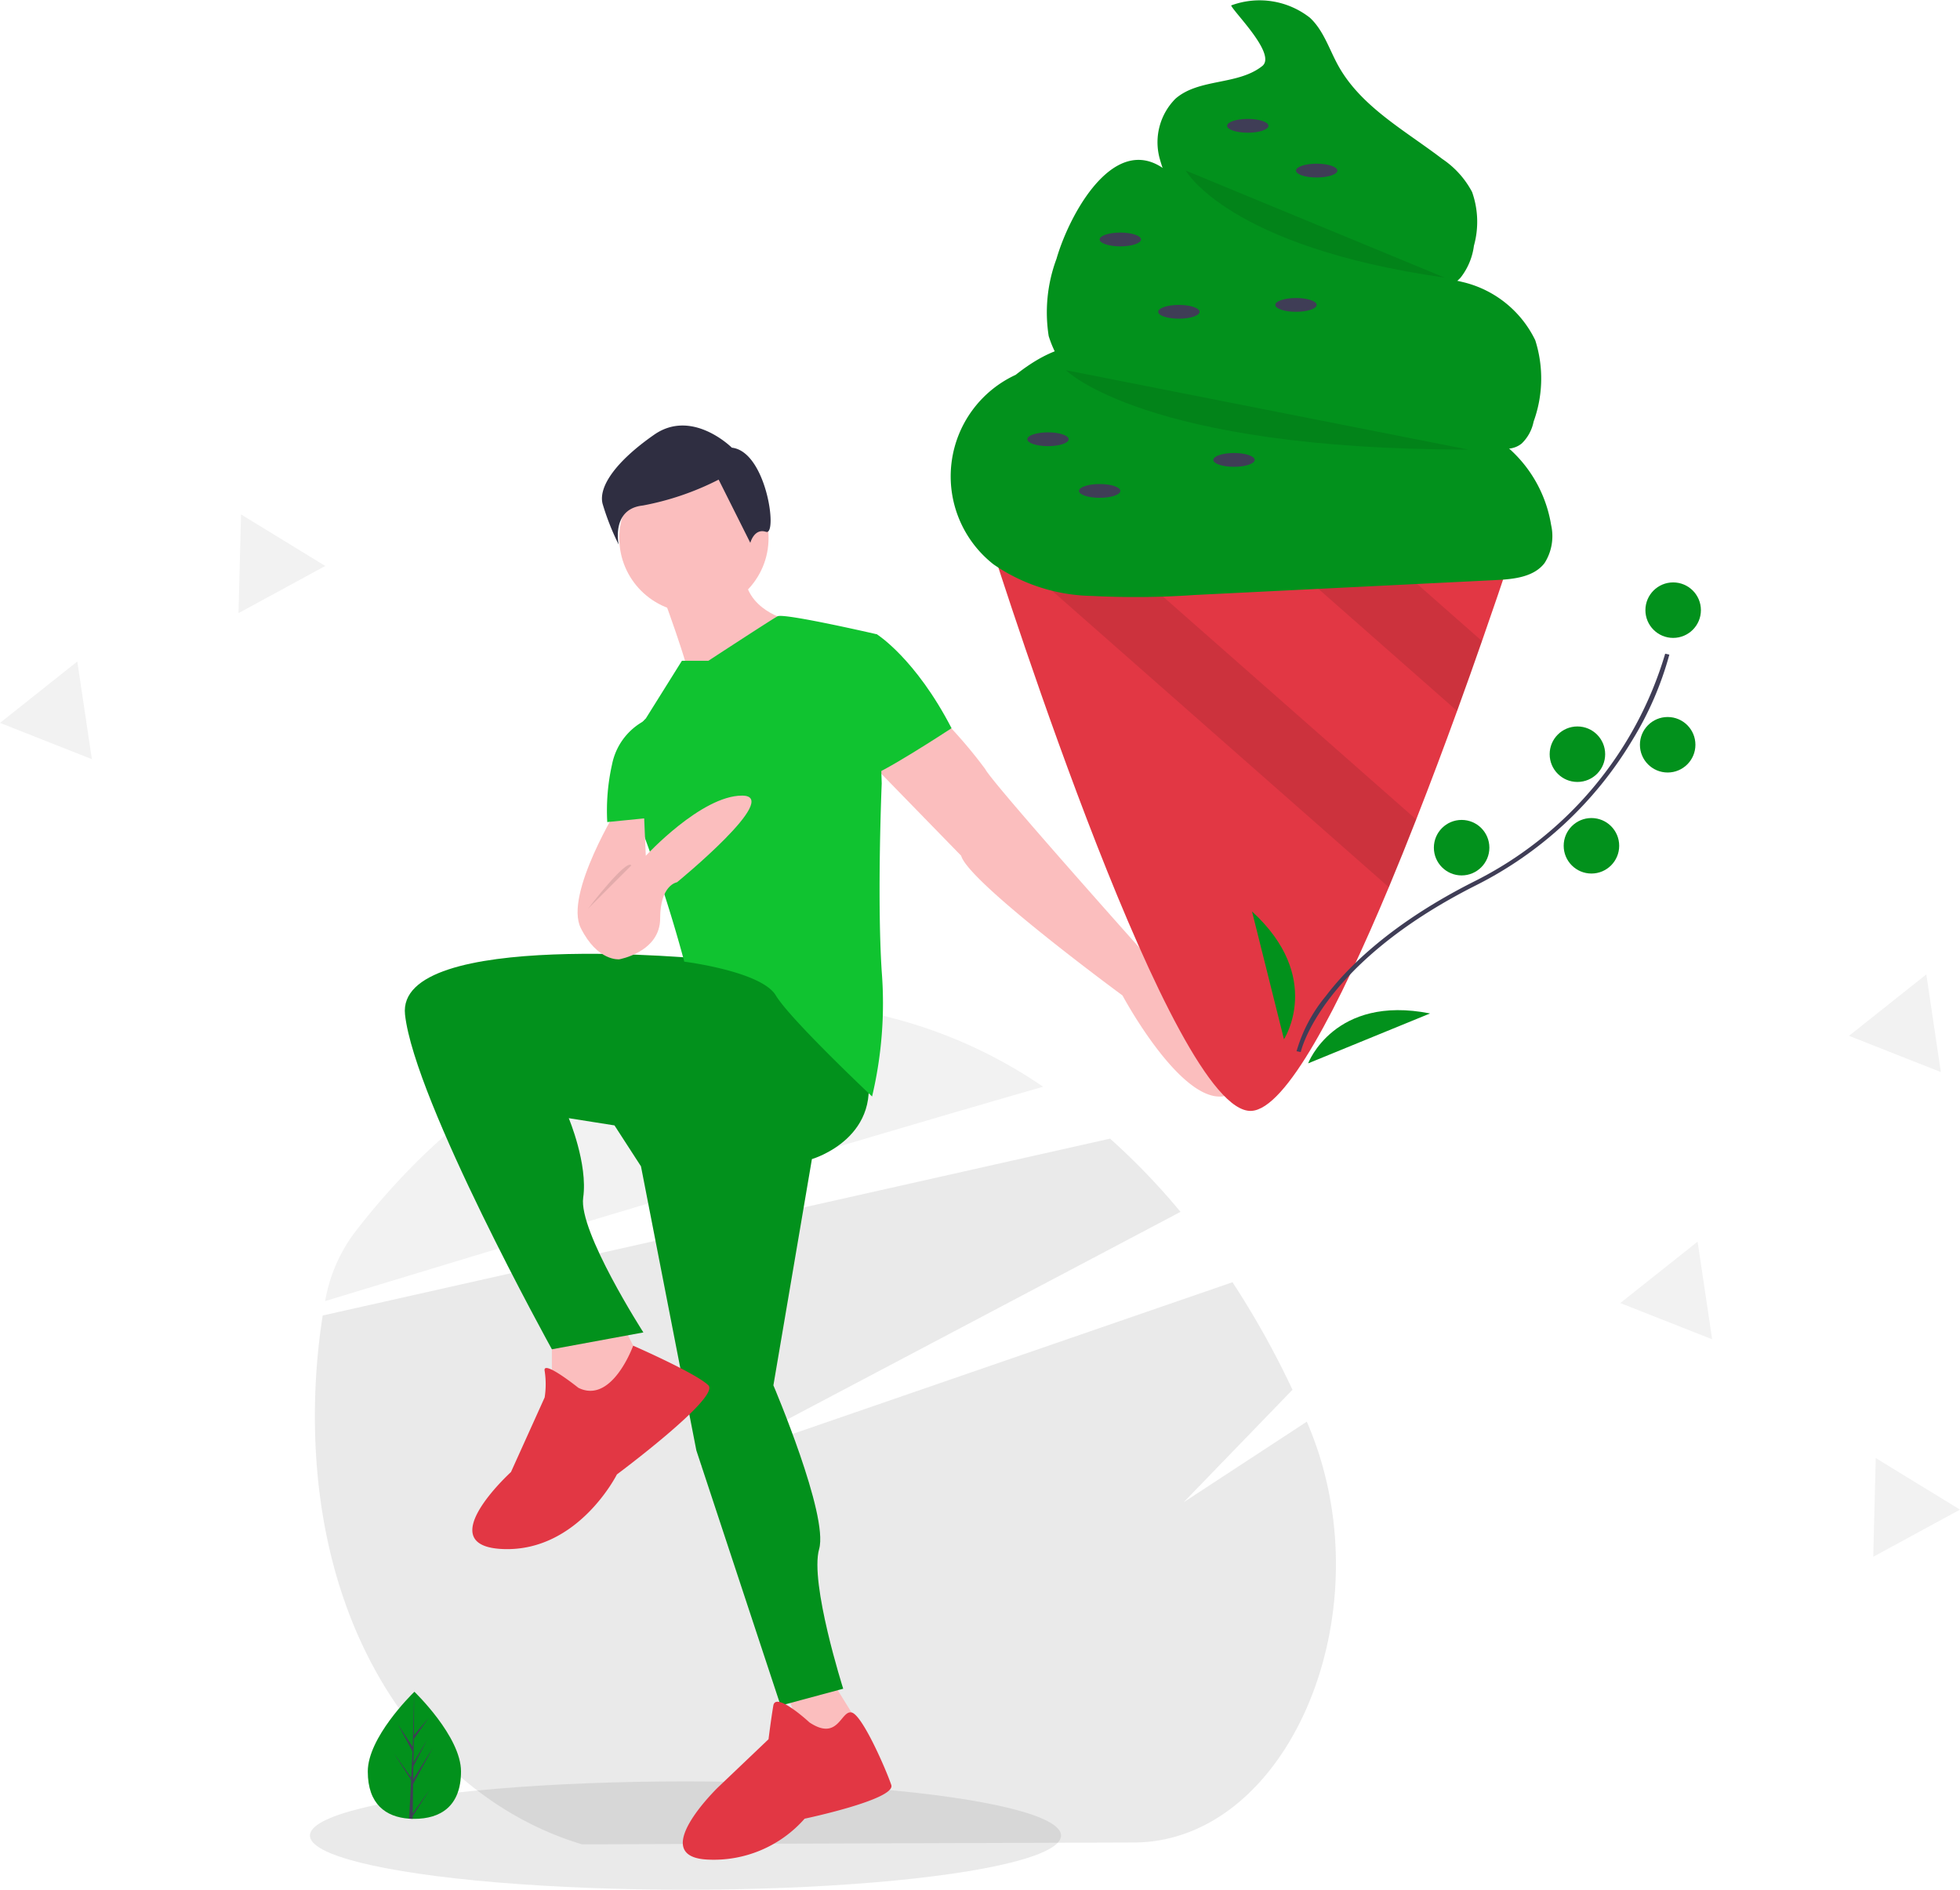 <svg id="undraw_ice_cream_s2rh" xmlns="http://www.w3.org/2000/svg" width="145.914" height="140.698" viewBox="0 0 145.914 140.698">
  <path id="Path_8495" data-name="Path 8495" d="M384.7,582.886l-41.083.136c-10.9-3.275-19.829-14.65-19.885-31.7a48.3,48.3,0,0,1,.58-7.673l33.09-7.434,25.527-5.735a50.774,50.774,0,0,1,5.244,5.452l-24.41,12.889L352.246,554.9l12.94-4.464,26.857-9.265a65.12,65.12,0,0,1,4.466,8.007l-8.1,8.375,9.167-6,.117.276C403.5,565.617,396.29,582.848,384.7,582.886Z" transform="translate(-300.289 -445.703)" fill="#2e2e2e" opacity="0.1"/>
  <path id="Path_8496" data-name="Path 8496" d="M381.43,480.282c-6.213,1.784-13.851,4.039-21.7,6.382-11.355,3.389-23.158,6.965-31.752,9.579l.006-.031a11.812,11.812,0,0,1,2.179-5.059c6.366-8.277,14.472-14.059,23.493-16.206h0a33.859,33.859,0,0,1,7.743-.924A35.719,35.719,0,0,1,381.43,480.282Z" transform="translate(-303.773 -399.369)" fill="#f2f2f2"/>
  <ellipse id="Ellipse_174" data-name="Ellipse 174" cx="27.96" cy="4.033" rx="27.96" ry="4.033" transform="translate(23.073 132.633)" fill="#2e2e2e" opacity="0.1"/>
  <path id="Path_8497" data-name="Path 8497" d="M229.229,548.4v6.273l4.481.538L236.4,551.8l-2.151-4.3Z" transform="translate(-188.143 -449.37)" fill="#fbbebe"/>
  <path id="Path_8498" data-name="Path 8498" d="M324.229,694.859l2.33,6.273,4.3-1.434-3.226-5.2Z" transform="translate(-266.116 -570.022)" fill="#fbbebe"/>
  <path id="Path_8499" data-name="Path 8499" d="M383.687,454.124s-23.3-2.33-22.583,4.122,10.933,24.914,10.933,24.914l6.811-1.255s-4.839-7.528-4.481-10.037-1.075-5.915-1.075-5.915l3.405.538,1.972,3.047,4.122,21.15,6.273,19,4.66-1.255s-2.509-7.886-1.792-10.4-3.405-12.188-3.405-12.188L391.394,469s5.556-1.613,3.943-7.169S383.687,454.124,383.687,454.124Z" transform="translate(-330.951 -382.699)" fill="#02911c"/>
  <path id="Path_8500" data-name="Path 8500" d="M397.031,619.65s-2.689-2.151-2.509-1.255a6.432,6.432,0,0,1,0,1.972l-2.509,5.556s-6.094,5.556-.538,5.735S399.9,626.1,399.9,626.1s7.707-5.735,6.811-6.632-5.6-2.954-5.6-2.954S399.54,620.9,397.031,619.65Z" transform="translate(-353.974 -516.322)" fill="#e23744"/>
  <path id="Path_8501" data-name="Path 8501" d="M486,765.956s-2.509-2.33-2.689-1.255-.358,2.509-.358,2.509l-3.764,3.585s-5.377,5.2-.717,5.377a9.01,9.01,0,0,0,7.169-3.047s6.811-1.434,6.452-2.509-2.156-5.236-2.96-5.4S488.154,767.39,486,765.956Z" transform="translate(-425.74 -637.715)" fill="#e23744"/>
  <circle id="Ellipse_175" data-name="Ellipse 175" cx="5.556" cy="5.556" r="5.556" transform="translate(46.104 34.502)" fill="#fbbebe"/>
  <path id="Path_8502" data-name="Path 8502" d="M467.178,296.255s2.33,6.273,2.151,6.811,7.349-4.481,7.349-4.481-3.226-.717-3.226-3.585Z" transform="translate(-418.027 -252.432)" fill="#fbbebe"/>
  <path id="Path_8503" data-name="Path 8503" d="M559.838,353a35.109,35.109,0,0,1,3.764,4.3c.538,1.075,12.726,14.7,12.726,14.7s8.065,9.5,4.839,9.679-7.349-7.528-7.349-7.528-11.471-8.424-12.009-10.4l-6.632-6.811Z" transform="translate(-490.254 -300.036)" fill="#fbbebe"/>
  <path id="Path_8504" data-name="Path 8504" d="M459.247,316.7h-1.972l-2.689,4.3s-2.689,2.33-.717,7.169a106.805,106.805,0,0,1,3.585,10.933s5.736.717,6.811,2.509,7.169,7.528,7.169,7.528a30.118,30.118,0,0,0,.717-9.32c-.358-5.556,0-13.98,0-13.98l-.358-11.112s-6.923-1.6-7.4-1.34S459.247,316.7,459.247,316.7Z" transform="translate(-406.511 -267.501)" fill="#10c330"/>
  <path id="Path_8505" data-name="Path 8505" d="M542.178,321.538l2.689-.538s2.868,1.792,5.556,6.99c0,0-5.735,3.764-6.273,3.585S542.178,321.538,542.178,321.538Z" transform="translate(-479.584 -273.772)" fill="#10c330"/>
  <path id="Path_8506" data-name="Path 8506" d="M435.958,388.717s-4.122,6.632-2.868,9.141,2.868,2.33,2.868,2.33S439,399.65,439,397.141s1.255-2.689,1.255-2.689S448.145,388,445.1,388s-7.169,4.481-7.169,4.481l-.179-4.122Z" transform="translate(-389.854 -328.763)" fill="#fbbebe"/>
  <path id="Path_8507" data-name="Path 8507" d="M448.631,355a4.717,4.717,0,0,0-3.226,3.585,15.65,15.65,0,0,0-.358,4.3l3.585-.358Z" transform="translate(-399.839 -301.678)" fill="#10c330"/>
  <path id="Path_8508" data-name="Path 8508" d="M437.178,419.985s2.868-3.764,3.226-3.226Z" transform="translate(-393.404 -352.325)" opacity="0.1"/>
  <path id="Path_8509" data-name="Path 8509" d="M452.642,235.914s-2.947-2.944-5.783-.967-4.158,3.859-3.841,5.138a18.676,18.676,0,0,0,1.2,3.045s-.59-2.651,1.795-2.91a20.759,20.759,0,0,0,5.646-1.928L454.017,243s.287-1.114,1.171-.819S455.228,236.2,452.642,235.914Z" transform="translate(-398.159 -202.582)" fill="#2f2e41"/>
  <path id="Path_8510" data-name="Path 8510" d="M352.649,766.2c0,2.613-1.554,3.526-3.47,3.526h-.133q-.133,0-.264-.012c-1.73-.122-3.073-1.082-3.073-3.512,0-2.515,3.214-5.689,3.456-5.924h0l.014-.014S352.649,763.589,352.649,766.2Z" transform="translate(-318.329 -634.305)" fill="#02911c"/>
  <path id="Path_8511" data-name="Path 8511" d="M357.978,769.329l1.269-1.773-1.272,1.968,0,.2c-.089,0-.177-.006-.264-.012l.137-2.615v-.02l0,0,.013-.247-1.276-1.973,1.28,1.788,0,.052.1-1.976-1.092-2.039,1.105,1.692.108-4.1v0l-.018,3.23,1.087-1.28-1.092,1.559-.029,1.769,1.015-1.7-1.019,1.958-.016.983,1.474-2.363-1.479,2.706Z" transform="translate(-327.255 -634.306)" fill="#3f3d56"/>
  <path id="Path_8512" data-name="Path 8512" d="M642.23,277.166s-1.1,3.429-2.824,8.355c-.556,1.6-1.18,3.357-1.852,5.206-.936,2.575-1.967,5.329-3.047,8.083-.664,1.7-1.346,3.388-2.036,5.042-3.708,8.865-7.658,16.546-10.245,16.654-5.814.241-18.267-38.657-19.626-42.955-.08-.251-.121-.385-.121-.385Z" transform="translate(-529.078 -237.794)" fill="#e23744"/>
  <path id="Path_8513" data-name="Path 8513" d="M729.5,285.521c-.556,1.6-1.18,3.357-1.852,5.206l-15.4-13.561h7.763Z" transform="translate(-619.175 -237.794)" opacity="0.1"/>
  <path id="Path_8514" data-name="Path 8514" d="M634.508,298.81c-.664,1.7-1.346,3.388-2.036,5.042L602.6,277.55c-.08-.251-.121-.385-.121-.385h7.447Z" transform="translate(-529.078 -237.794)" opacity="0.1"/>
  <path id="Path_8515" data-name="Path 8515" d="M681.65,62.42c-1.822,1.443-4.7.9-6.455,2.426A4.6,4.6,0,0,0,674,69.237a12.774,12.774,0,0,0,2.069,4.265,10.983,10.983,0,0,0,2.076,2.538,10.313,10.313,0,0,0,4.2,1.793,52.255,52.255,0,0,0,9.9,1.435c1.488.072,3.174,0,4.177-1.1a4.858,4.858,0,0,0,.99-2.372,6.646,6.646,0,0,0-.137-4,6.765,6.765,0,0,0-2.216-2.46c-2.779-2.126-6.052-3.887-7.748-6.948-.674-1.217-1.09-2.626-2.112-3.57a6.073,6.073,0,0,0-5.864-.912C679.576,58.455,682.743,61.555,681.65,62.42Z" transform="translate(-587.684 -57.5)" fill="#02911c"/>
  <path id="Path_8516" data-name="Path 8516" d="M628.293,131.282a11.411,11.411,0,0,0-.583,5.752,8.07,8.07,0,0,0,5.2,5.282,23.838,23.838,0,0,0,7.6,1.112l13.451.5a16.242,16.242,0,0,1,5,.714c1.309.479,2.866,1.268,3.957.4a3.1,3.1,0,0,0,.893-1.638,9.384,9.384,0,0,0,.123-6.056,8.056,8.056,0,0,0-5.309-4.311,38.224,38.224,0,0,0-6.988-1.013,42.121,42.121,0,0,1-7.026-1.391,12.08,12.08,0,0,1-5.29-2.691c-.769-.761-1.351-1.689-2.076-2.492C633.088,120.852,629.314,127.741,628.293,131.282Z" transform="translate(-549.64 -112.015)" fill="#02911c"/>
  <path id="Path_8517" data-name="Path 8517" d="M592.749,202.8a8.325,8.325,0,0,0-1.737,14.146,13.266,13.266,0,0,0,7.325,2.353,62.839,62.839,0,0,0,7.622-.069l22.466-1.113c1.317-.065,2.807-.217,3.611-1.262a3.734,3.734,0,0,0,.492-2.829,9.7,9.7,0,0,0-6.537-7.664,18.985,18.985,0,0,0-3.944-.651l-9.631-.9a22.722,22.722,0,0,1-3.858-.586c-3.808-1.035-7.212-4.058-11.133-3.61-2.66.3-4.85,2.166-6.783,4.019" transform="translate(-517.052 -174.929)" fill="#02911c"/>
  <path id="Path_8518" data-name="Path 8518" d="M685.467,128.361s3.143,5.675,19.267,7.967" transform="translate(-597.191 -115.66)" opacity="0.1"/>
  <path id="Path_8519" data-name="Path 8519" d="M635.707,211.293s5.841,5.908,29.947,5.908" transform="translate(-556.35 -183.728)" opacity="0.1"/>
  <ellipse id="Ellipse_176" data-name="Ellipse 176" cx="1.539" cy="0.513" rx="1.539" ry="0.513" transform="translate(91.353 8.854)" fill="#3f3d56"/>
  <ellipse id="Ellipse_177" data-name="Ellipse 177" cx="1.539" cy="0.513" rx="1.539" ry="0.513" transform="translate(96.482 12.188)" fill="#3f3d56"/>
  <ellipse id="Ellipse_178" data-name="Ellipse 178" cx="1.539" cy="0.513" rx="1.539" ry="0.513" transform="translate(102.38 15.778)" fill="#02911c"/>
  <ellipse id="Ellipse_179" data-name="Ellipse 179" cx="1.539" cy="0.513" rx="1.539" ry="0.513" transform="translate(81.864 17.317)" fill="#3f3d56"/>
  <ellipse id="Ellipse_180" data-name="Ellipse 180" cx="1.539" cy="0.513" rx="1.539" ry="0.513" transform="translate(94.943 22.189)" fill="#3f3d56"/>
  <ellipse id="Ellipse_181" data-name="Ellipse 181" cx="1.539" cy="0.513" rx="1.539" ry="0.513" transform="translate(76.479 32.191)" fill="#3f3d56"/>
  <ellipse id="Ellipse_182" data-name="Ellipse 182" cx="1.539" cy="0.513" rx="1.539" ry="0.513" transform="translate(86.224 22.702)" fill="#3f3d56"/>
  <ellipse id="Ellipse_183" data-name="Ellipse 183" cx="1.539" cy="0.513" rx="1.539" ry="0.513" transform="translate(80.326 36.038)" fill="#3f3d56"/>
  <ellipse id="Ellipse_184" data-name="Ellipse 184" cx="1.539" cy="0.513" rx="1.539" ry="0.513" transform="translate(90.327 33.729)" fill="#3f3d56"/>
  <path id="Path_8520" data-name="Path 8520" d="M731.486,358.646a11.312,11.312,0,0,1,2.168-4.094c1.659-2.191,4.923-5.452,11.048-8.542a27.78,27.78,0,0,0,14.226-16.961l.31.07a24.4,24.4,0,0,1-2.746,6.347,28.452,28.452,0,0,1-11.647,10.827c-11.585,5.843-13.034,12.351-13.048,12.416Z" transform="translate(-634.962 -280.378)" fill="#3f3d56"/>
  <circle id="Ellipse_187" data-name="Ellipse 187" cx="2.066" cy="2.066" r="2.066" transform="translate(122.494 43.363)" fill="#02911c"/>
  <circle id="Ellipse_188" data-name="Ellipse 188" cx="2.066" cy="2.066" r="2.066" transform="translate(122.085 53.385)" fill="#02911c"/>
  <circle id="Ellipse_189" data-name="Ellipse 189" cx="2.066" cy="2.066" r="2.066" transform="translate(115.366 54.088)" fill="#02911c"/>
  <circle id="Ellipse_190" data-name="Ellipse 190" cx="2.066" cy="2.066" r="2.066" transform="translate(116.41 60.907)" fill="#02911c"/>
  <circle id="Ellipse_191" data-name="Ellipse 191" cx="2.066" cy="2.066" r="2.066" transform="translate(106.746 61.047)" fill="#02911c"/>
  <path id="Path_8521" data-name="Path 8521" d="M736.3,481.079s1.943-5.133,9.079-3.716Z" transform="translate(-638.916 -401.906)" fill="#02911c"/>
  <path id="Path_8522" data-name="Path 8522" d="M715.362,445.631s2.987-4.6-2.38-9.517Z" transform="translate(-619.775 -368.253)" fill="#02911c"/>
  <path id="Path_8523" data-name="Path 8523" d="M774.839,412.047,771.42,410.7,768,409.348l2.878-2.287,2.878-2.287.541,3.636Z" transform="translate(-630.349 -332.226)" fill="#f2f2f2"/>
  <path id="Path_8524" data-name="Path 8524" d="M6.839,282.047,3.42,280.7,0,279.349l2.878-2.287,2.878-2.287.541,3.636Z" transform="translate(0 -225.526)" fill="#f2f2f2"/>
  <path id="Path_8525" data-name="Path 8525" d="M679.839,523.047,676.42,521.7,673,520.349l2.878-2.287,2.878-2.287.541,3.636Z" transform="translate(-552.376 -423.331)" fill="#f2f2f2"/>
  <path id="Path_8526" data-name="Path 8526" d="M784.524,609.531l-3.23,1.756-3.229,1.756.094-3.675.094-3.675,3.136,1.919Z" transform="translate(-638.61 -497.132)" fill="#f2f2f2"/>
  <path id="Path_8527" data-name="Path 8527" d="M105.524,217.531l-3.23,1.756-3.229,1.756.094-3.675.094-3.675,3.136,1.919Z" transform="translate(-81.309 -175.392)" fill="#f2f2f2"/>
</svg>
